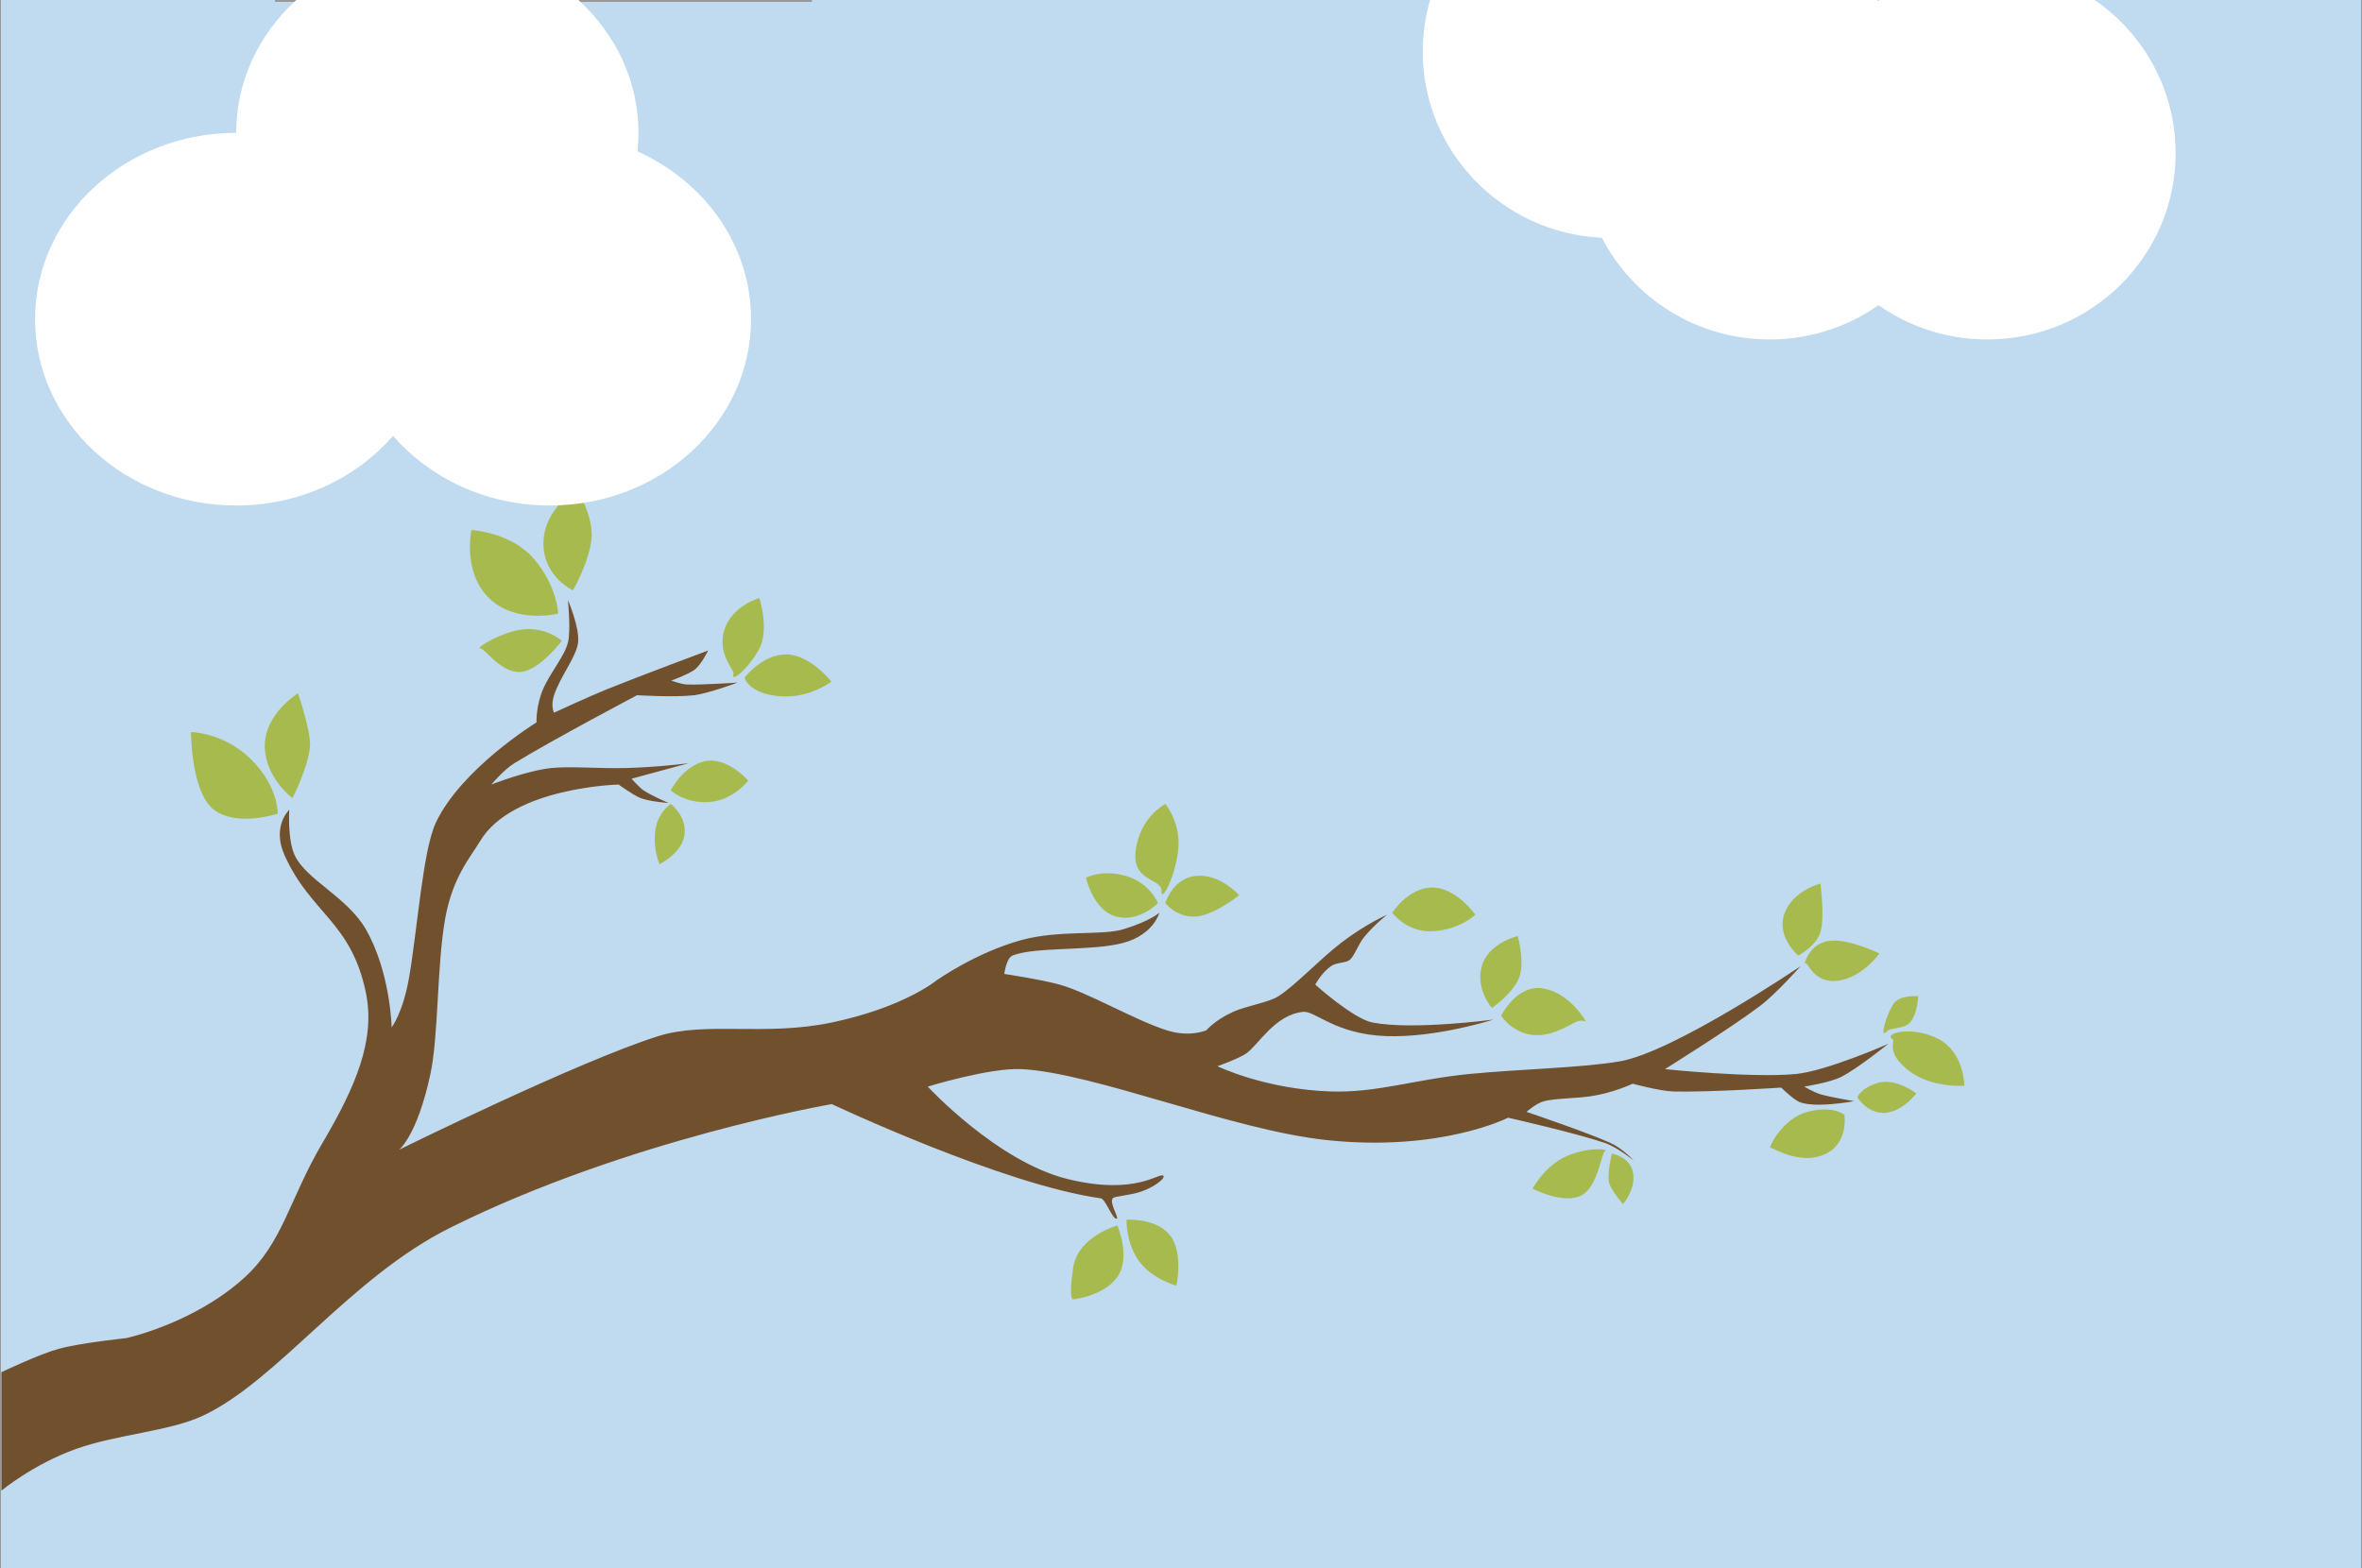 <?xml version="1.0" encoding="UTF-8" standalone="no"?>
<svg
   xmlns:sketch="http://www.bohemiancoding.com/sketch/ns"
   xmlns:dc="http://purl.org/dc/elements/1.1/"
   xmlns:cc="http://creativecommons.org/ns#"
   xmlns:rdf="http://www.w3.org/1999/02/22-rdf-syntax-ns#"
   xmlns:svg="http://www.w3.org/2000/svg"
   xmlns="http://www.w3.org/2000/svg"
   xmlns:sodipodi="http://sodipodi.sourceforge.net/DTD/sodipodi-0.dtd"
   xmlns:inkscape="http://www.inkscape.org/namespaces/inkscape"
   width="1280px"
   height="850px"
   viewBox="0 0 1280 850"
   version="1.1"
   id="svg2"
   inkscape:version="0.48.5 r10040"
   sodipodi:docname="404.svg">
  <rect x="0" y="0" width="1280" height="850" fill="#333333" stroke="none"/>
  <sodipodi:namedview
     pagecolor="#ffffff"
     bordercolor="#666666"
     borderopacity="1"
     objecttolerance="10"
     gridtolerance="10"
     guidetolerance="10"
     inkscape:pageopacity="0"
     inkscape:pageshadow="2"
     inkscape:window-width="1536"
     inkscape:window-height="803"
     id="namedview109"
     showgrid="false"
     inkscape:zoom="0.63197669"
     inkscape:cx="714.67463"
     inkscape:cy="453.70966"
     inkscape:window-x="-8"
     inkscape:window-y="-8"
     inkscape:window-maximized="1"
     inkscape:current-layer="svg2" />
  <!-- Generator: Sketch 3.3.3 (12081) - http://www.bohemiancoding.com/sketch -->
  <title
     id="title4">Desktop Landscape</title>
  <desc
     id="desc6">Created with Sketch.</desc>
  <defs
     id="defs8">
    <filter
       x="-50%"
       y="-50%"
       width="200%"
       height="200%"
       filterUnits="objectBoundingBox"
       id="filter-1">
      <feMorphology
         radius="4"
         in="SourceAlpha"
         operator="dilate"
         result="shadowSpreadOuter1"
         id="feMorphology11" />
      <feOffset
         dx="4"
         dy="3"
         in="shadowSpreadOuter1"
         result="shadowOffsetOuter1"
         id="feOffset13" />
      <feGaussianBlur
         stdDeviation="2.5"
         in="shadowOffsetOuter1"
         result="shadowBlurOuter1"
         id="feGaussianBlur15" />
      <feColorMatrix
         values="0 0 0 0 0   0 0 0 0 0   0 0 0 0 0  0 0 0 0.089 0"
         in="shadowBlurOuter1"
         type="matrix"
         result="shadowMatrixOuter1"
         id="feColorMatrix17" />
      <feMerge
         id="feMerge19">
        <feMergeNode
           in="shadowMatrixOuter1"
           id="feMergeNode21" />
        <feMergeNode
           in="SourceGraphic"
           id="feMergeNode23" />
      </feMerge>
    </filter>
  </defs>
  <g
     id="Page-1"
     sketch:type="MSPage"
     stroke-width="1"
     stroke="none"
     fill-rule="evenodd"
     fill="none">
    <g
       id="Desktop-Landscape"
       sketch:type="MSArtboardGroup">
      <g
         id="Group"
         sketch:type="MSLayerGroup"
         transform="translate(0, -22)">
        <path
           d="M763.5,496.218 C767,485.162 763.5,473.579 763.5,473.579 C763.5,473.579 747.5,476.738 744,490.953 C740.5,505.168 750,514.644 750,514.644 C750,514.644 760,507.274 763.5,496.218 Z"
           id="Line"
           sketch:type="MSShapeGroup"
           fill="#A7BA4D" />
        <rect
           id="Rectangle-71"
           sketch:type="MSShapeGroup"
           x="0"
           y="0"
           width="1280"
           height="895"
           stroke="#979797"
           fill="#C0DAF0" />
        <path
           d="M777,526.753 C791.5,525.7 799.5,517.803 799.5,517.803 C799.5,517.803 789,502.896 776,503.062 C763,503.228 754.5,516.75 754.5,516.75 C754.5,516.75 762.5,527.806 777,526.753 Z"
           id="path30"
           sketch:type="MSShapeGroup"
           fill="#A7BA4D" />
        <path
           d="M822.5,553.603 C827,545.179 822.5,529.385 822.5,529.385 C822.5,529.385 806.5,533.071 803,545.706 C799.5,558.341 808.5,568.344 808.5,568.344 C808.5,568.344 818,562.026 822.5,553.603 Z"
           id="path32"
           sketch:type="MSShapeGroup"
           fill="#A7BA4D" />
        <path
           d="M834,583.085 C842.828,582.709 849.891,577.771 854.5,575.715 C856.939,574.627 859.5,575.715 859.5,575.715 C859.5,575.715 851,560.447 836.5,557.815 C822,555.182 813.5,572.556 813.5,572.556 C813.5,572.556 820.5,583.661 834,583.085 Z"
           id="path34"
           sketch:type="MSShapeGroup"
           fill="#A7BA4D" />
        <path
           d="M848.5,648.894 C837,654.159 830.5,666.268 830.5,666.268 C830.5,666.268 847.071,675.046 857,669.953 C865.772,665.453 867.929,647.068 869.5,646.262 C872.85,644.543 860,643.629 848.5,648.894 Z"
           id="path36"
           sketch:type="MSShapeGroup"
           fill="#A7BA4D" />
        <path
           d="M872,663.109 C872.833,666.91 879.5,674.691 879.5,674.691 C879.5,674.691 886.5,666.794 885,657.844 C883.5,648.894 873.5,647.315 873.5,647.315 C873.5,647.315 870.833,657.784 872,663.109 Z"
           id="path38"
           sketch:type="MSShapeGroup"
           fill="#A7BA4D" />
        <path
           d="M41.25,807.362 C63.191,799.51 91.77,797.852 109.75,789.462 C150.547,770.423 189.406,714.572 244.25,687.326 C340.734,639.394 450.75,620.465 450.75,620.465 C450.75,620.465 543.554,664.205 596.5,671.532 C599.092,671.891 602.62,682.465 605,682.588 C606.894,682.686 601,674.165 603,671.532 C603.963,670.265 611.884,670.128 618.5,667.847 C625.622,665.392 631.407,660.788 630.5,659.424 C628.75,656.791 616.25,670.479 578.25,661.003 C540.25,651.526 502.75,610.988 502.75,610.988 C502.75,610.988 536.441,600.585 553.75,601.512 C593.457,603.639 667.324,634.444 718.75,639.944 C780.681,646.568 817.25,627.835 817.25,627.835 C817.25,627.835 853.873,636.115 869.75,641.524 C876.54,643.837 885.25,651 885.25,651 C885.25,651 879.403,644.543 872.75,641.524 C860.07,635.768 827.25,624.676 827.25,624.676 C827.25,624.676 832.381,620.046 836.75,618.885 C842.399,617.385 854.058,617.352 861.75,616.253 C874.207,614.474 884.75,609.409 884.75,609.409 C884.75,609.409 899.64,613.435 906.75,613.621 C926.473,614.137 965.25,611.515 965.25,611.515 C965.25,611.515 970.666,616.857 974.25,618.885 C981.832,623.175 1004.75,618.885 1004.75,618.885 C1004.75,618.885 991.839,616.689 986.75,615.2 C982.839,614.056 977.75,610.988 977.75,610.988 C977.75,610.988 991.642,608.833 997.75,605.724 C1006.809,601.111 1023.25,587.824 1023.25,587.824 C1023.25,587.824 989.741,602.572 973.25,604.144 C949.241,606.433 902.25,601.512 902.25,601.512 C902.25,601.512 938.198,579.099 953.75,567.291 C962.698,560.497 975.75,545.706 975.75,545.706 C975.75,545.706 907.144,592.256 877.75,597.3 C857.025,600.857 823.278,601.487 796.25,604.144 C766.681,607.052 746.188,614.427 721.25,613.621 C685.46,612.463 659.75,599.932 659.75,599.932 C659.75,599.932 671.34,595.803 675.25,593.088 C682.138,588.306 690.75,572.029 706.25,570.45 C712.63,569.8 723.582,582.625 751.25,583.612 C778.537,584.585 809.25,574.662 809.25,574.662 C809.25,574.662 765.496,580.512 743.75,576.241 C733.329,574.195 712.75,555.709 712.75,555.709 C712.75,555.709 716.06,549.359 721.25,545.706 C724.501,543.418 729.502,544.206 731.75,542.021 C734.234,539.607 736.174,533.653 739.25,529.912 C745.046,522.864 751.75,517.803 751.75,517.803 C751.75,517.803 740.121,522.796 726.75,533.071 C715.032,542.074 702.107,556.045 692.75,562.026 C687.467,565.404 675.404,567.201 668.25,570.45 C658.297,574.971 653.75,580.453 653.75,580.453 C653.75,580.453 644.798,584.47 632.25,580.453 C614.529,574.779 589.784,560.041 574.25,555.709 C564.283,552.929 544.25,549.918 544.25,549.918 C544.25,549.918 545.289,541.281 548.75,539.915 C561.157,535.016 591.824,537.674 608.75,533.071 C625.299,528.569 628.25,516.75 628.25,516.75 C628.25,516.75 623.269,521.278 608.75,525.7 C597.187,529.222 574.041,525.978 553.75,531.491 C528.741,538.286 507.25,553.603 507.25,553.603 C507.25,553.603 489.761,568.041 450.75,576.241 C414.526,583.855 382.645,575.46 356.75,583.612 C313.532,597.217 216.25,645.209 216.25,645.209 C216.25,645.209 226.023,637.847 233.25,604.144 C237.707,583.357 236.709,545.29 241.25,519.909 C245.256,497.518 254.68,487.057 260.25,477.791 C277.794,448.607 335.25,447.256 335.25,447.256 C335.25,447.256 343.47,453.226 347.25,454.626 C352.47,456.56 362.25,457.259 362.25,457.259 C362.25,457.259 353.226,453.36 348.75,450.415 C346.559,448.973 342.25,444.097 342.25,444.097 L373.25,435.674 C373.25,435.674 357.202,437.841 339.25,438.306 C324.558,438.686 308.645,437.235 298.75,438.306 C285.069,439.787 266.25,447.256 266.25,447.256 C266.25,447.256 272.934,439.239 278.75,435.674 C299.268,423.094 345.25,398.821 345.25,398.821 C345.25,398.821 365.883,400.122 376.25,398.821 C384.05,397.841 399.75,391.976 399.75,391.976 C399.75,391.976 381.381,393.296 372.25,393.029 C369.381,392.945 363.75,390.924 363.75,390.924 C363.75,390.924 372.725,387.636 376.25,385.132 C379.892,382.546 383.75,374.603 383.75,374.603 C383.75,374.603 347.224,388.207 328.75,395.662 C319.391,399.438 300.25,408.297 300.25,408.297 C300.25,408.297 298.272,404.798 300.25,398.821 C303.61,388.668 312.308,378.058 313.25,370.391 C314.254,362.216 307.75,347.226 307.75,347.226 C307.75,347.226 309.469,363.685 307.75,370.391 C305.827,377.895 297.933,386.93 294.25,395.662 C290.372,404.856 290.75,413.562 290.75,413.562 C290.75,413.562 250.187,438.438 236.25,467.788 C229.174,482.689 226.328,524.775 221.75,551.497 C218.416,570.961 212.25,578.874 212.25,578.874 C212.25,578.874 211.605,548.933 198.25,525.7 C188.25,508.304 165.944,498.851 159.75,485.688 C155.717,477.119 156.75,460.944 156.75,460.944 C156.75,460.944 147.126,469.857 154.25,485.688 C168.427,517.194 190.25,521.488 198.25,559.921 C203.606,585.65 192.75,610.988 174.75,641.524 C156.75,672.059 153.319,695.673 132.25,714.703 C104.7,739.587 68.25,747.344 68.25,747.344 C68.25,747.344 43.856,749.831 31.75,753.135 C21.356,755.973 0.75,765.771 0.75,765.771 L0.75,830 C0.75,830 17.921,815.71 41.25,807.362 Z"
           id="path40"
           sketch:type="MSShapeGroup"
           fill="#71502D" />
        <path
           d="M617,705.226 C624,715.229 637.5,718.915 637.5,718.915 C637.5,718.915 641.5,701.015 634,691.538 C626.5,682.062 610.5,683.115 610.5,683.115 C610.5,683.115 610,695.224 617,705.226 Z"
           id="path42"
           sketch:type="MSShapeGroup"
           fill="#A7BA4D" />
        <path
           d="M581.5,709.438 C579,726.812 581.5,726.285 581.5,726.285 C581.5,726.285 598,724.706 605.5,714.176 C613,703.647 605.5,686.274 605.5,686.274 C605.5,686.274 584,692.065 581.5,709.438 Z"
           id="path44"
           sketch:type="MSShapeGroup"
           fill="#A7BA4D" />
        <path
           d="M979.5,624.676 C993.5,620.991 999.5,626.256 999.5,626.256 C999.5,626.256 1002,642.05 988.5,647.841 C975,653.632 960.275,643.809 959.5,644.156 C958.014,644.821 965.5,628.362 979.5,624.676 Z"
           id="path46"
           sketch:type="MSShapeGroup"
           fill="#A7BA4D" />
        <path
           d="M1018,608.882 C1027.5,606.25 1038.5,614.674 1038.5,614.674 C1038.5,614.674 1031,624.637 1021.5,625.203 C1012,625.769 1006.5,616.801 1006.5,616.801 C1006.5,616.801 1008.5,611.515 1018,608.882 Z"
           id="path48"
           sketch:type="MSShapeGroup"
           fill="#A7BA4D" />
        <path
           d="M967,517.276 C971.5,504.641 986.5,500.956 986.5,500.956 C986.5,500.956 989,519.382 986.5,527.279 C984,535.176 974.5,539.915 974.5,539.915 C974.5,539.915 962.5,529.912 967,517.276 Z"
           id="path50"
           sketch:type="MSShapeGroup"
           fill="#A7BA4D" />
        <path
           d="M978,544.126 C978,544.126 980.5,533.597 991,532.018 C1001.5,530.438 1018.5,538.862 1018.5,538.862 C1018.5,538.862 1009,552.024 996,553.603 C983,555.182 980.01,543.914 978.5,544.126"
           id="path52"
           sketch:type="MSShapeGroup"
           fill="#A7BA4D" />
        <path
           d="M1050.5,585.191 C1064.5,592.562 1064.5,610.462 1064.5,610.462 C1064.5,610.462 1046.5,612.041 1034,602.038 C1021.5,592.035 1027.43,586.442 1025.5,585.191 C1020.534,581.973 1036.5,577.821 1050.5,585.191 Z"
           id="path54"
           sketch:type="MSShapeGroup"
           fill="#A7BA4D" />
        <path
           d="M1026,566.238 C1029.5,560.974 1039.5,562.026 1039.5,562.026 C1039.5,562.026 1039.231,571.524 1035,576.241 C1031.643,579.984 1024.436,578.821 1022.5,580.979 C1018.125,585.858 1022.5,571.503 1026,566.238 Z"
           id="path56"
           sketch:type="MSShapeGroup"
           fill="#A7BA4D" />
        <path
           d="M116,460.944 C128.5,470.421 150.5,463.05 150.5,463.05 C150.5,463.05 151,448.309 136,433.568 C121,418.826 103.5,418.826 103.5,418.826 C103.5,418.826 103.5,451.468 116,460.944 Z"
           id="path58"
           sketch:type="MSShapeGroup"
           fill="#A7BA4D" />
        <path
           d="M168,426.197 C168.426,418.128 161.5,397.768 161.5,397.768 C161.5,397.768 143.5,408.824 143.5,426.197 C143.5,443.571 158.5,454.626 158.5,454.626 C158.5,454.626 167.426,437.081 168,426.197 Z"
           id="path60"
           sketch:type="MSShapeGroup"
           fill="#A7BA4D" />
        <path
           d="M285,363.021 C297,362.451 304.5,369.338 304.5,369.338 C304.5,369.338 292.443,385.234 282.5,386.185 C271.625,387.226 262.695,373.34 260.5,373.55 C256.299,373.952 273,363.591 285,363.021 Z"
           id="path62"
           sketch:type="MSShapeGroup"
           fill="#A7BA4D" />
        <path
           d="M289.5,325.115 C277,310.374 255.5,309.321 255.5,309.321 C255.5,309.321 250.5,331.959 265,346.174 C279.5,360.388 302.5,354.597 302.5,354.597 C302.5,354.597 302,339.856 289.5,325.115 Z"
           id="path64"
           sketch:type="MSShapeGroup"
           fill="#A7BA4D" />
        <path
           d="M320.5,314.585 C322,301.95 312.5,287.209 312.5,287.209 C312.5,287.209 294.768,297.738 294.5,316.165 C294.232,334.591 310.5,341.962 310.5,341.962 C310.5,341.962 319,327.221 320.5,314.585 Z"
           id="path66"
           sketch:type="MSShapeGroup"
           fill="#A7BA4D" />
        <path
           d="M371,474.106 C370,484.109 357.5,490.426 357.5,490.426 C357.5,490.426 354,483.582 355,473.053 C356,462.524 363.5,457.785 363.5,457.785 C363.5,457.785 372,464.103 371,474.106 Z"
           id="path68"
           sketch:type="MSShapeGroup"
           fill="#A7BA4D" />
        <path
           d="M384.5,456.732 C397.5,455.679 405.5,445.15 405.5,445.15 C405.5,445.15 394,431.988 382,434.621 C370,437.253 363.5,450.415 363.5,450.415 C363.5,450.415 371.5,457.785 384.5,456.732 Z"
           id="path70"
           sketch:type="MSShapeGroup"
           fill="#A7BA4D" />
        <path
           d="M422,399.347 C438.5,400.926 450.5,391.45 450.5,391.45 C450.5,391.45 439,376.709 426,376.709 C413,376.709 403.5,389.344 403.5,389.344 C403.5,389.344 405.5,397.768 422,399.347 Z"
           id="path72"
           sketch:type="MSShapeGroup"
           fill="#A7BA4D" />
        <path
           d="M411.5,373.55 C417,363.021 411.5,346.174 411.5,346.174 C411.5,346.174 396.5,350.385 392.5,363.547 C388.5,376.709 398.193,385.205 397.5,387.238 C395.607,392.791 406,384.079 411.5,373.55 Z"
           id="path74"
           sketch:type="MSShapeGroup"
           fill="#A7BA4D" />
        <path
           d="M647,518.856 C657,518.856 671.5,507.274 671.5,507.274 C671.5,507.274 661.5,495.691 648.5,496.744 C635.5,497.797 631.5,511.485 631.5,511.485 C631.5,511.485 637,518.856 647,518.856 Z"
           id="path76"
           sketch:type="MSShapeGroup"
           fill="#A7BA4D" />
        <path
           d="M638.5,482.529 C640,467.788 631.5,457.785 631.5,457.785 C631.5,457.785 618,464.629 615.5,482.529 C613,500.429 629.816,497.68 629.5,505.168 C629.233,511.485 637,497.271 638.5,482.529 Z"
           id="path78"
           sketch:type="MSShapeGroup"
           fill="#A7BA4D" />
        <path
           d="M610,496.744 C597,493.059 588.5,497.797 588.5,497.797 C588.5,497.797 592.5,515.697 605,518.856 C617.5,522.015 627.5,511.485 627.5,511.485 C627.5,511.485 623,500.429 610,496.744 Z"
           id="path80"
           sketch:type="MSShapeGroup"
           fill="#A7BA4D" />
      </g>
      <path
         d="M149.5,0.5 L439.5,0.5"
         id="path82"
         sketch:type="MSShapeGroup"
         stroke-linecap="square"
         stroke="#979797" />
      <path
         d="M213,236.233 C193.022,259.261 162.369,274 128,274 C67.801,274 19,228.781 19,173 C19,117.219 67.801,72 128,72 C128,16.219 176.801,-29 237,-29 C297.199,-29 346,16.219 346,72 C346,75.393 345.819,78.747 345.467,82.054 C381.886,98.405 407,132.985 407,173 C407,228.781 358.199,274 298,274 C263.631,274 232.978,259.261 213,236.233 Z"
         id="Oval-1"
         sketch:type="MSShapeGroup"
         fill="#FFFFFF" />
      <path
         d="M963.89,-17.886 C947.011,-50.601 912.647,-73 873,-73 C816.667,-73 771,-27.781 771,28 C771,82.157 814.048,126.359 868.11,128.886 C884.989,161.601 919.353,184 959,184 C980.985,184 1001.345,177.113 1018,165.399 C1034.655,177.113 1055.015,184 1077,184 C1133.333,184 1179,138.781 1179,83 C1179,27.219 1133.333,-18 1077,-18 C1055.015,-18 1034.655,-11.113 1018,0.601 C1002.587,-10.239 984,-16.946 963.89,-17.886 Z"
         id="Path-Copy"
         sketch:type="MSShapeGroup"
         fill="#FFFFFF" />
      <g
         id="g92"
         sketch:type="MSLayerGroup"
         transform="translate(773.408, 207.139) rotate(50) translate(-773.408, -207.139) translate(720.408, 174.139)">
        <g
           transform="translate(0.735, 0)"
           sketch:type="MSShapeGroup"
           id="g94" />
      </g>
      <g
         id="Rectangle-72-+-The-page-you-were-lo"
         sketch:type="MSLayerGroup"
         transform="translate(156, 675)" />
    </g>
  </g>
</svg>
